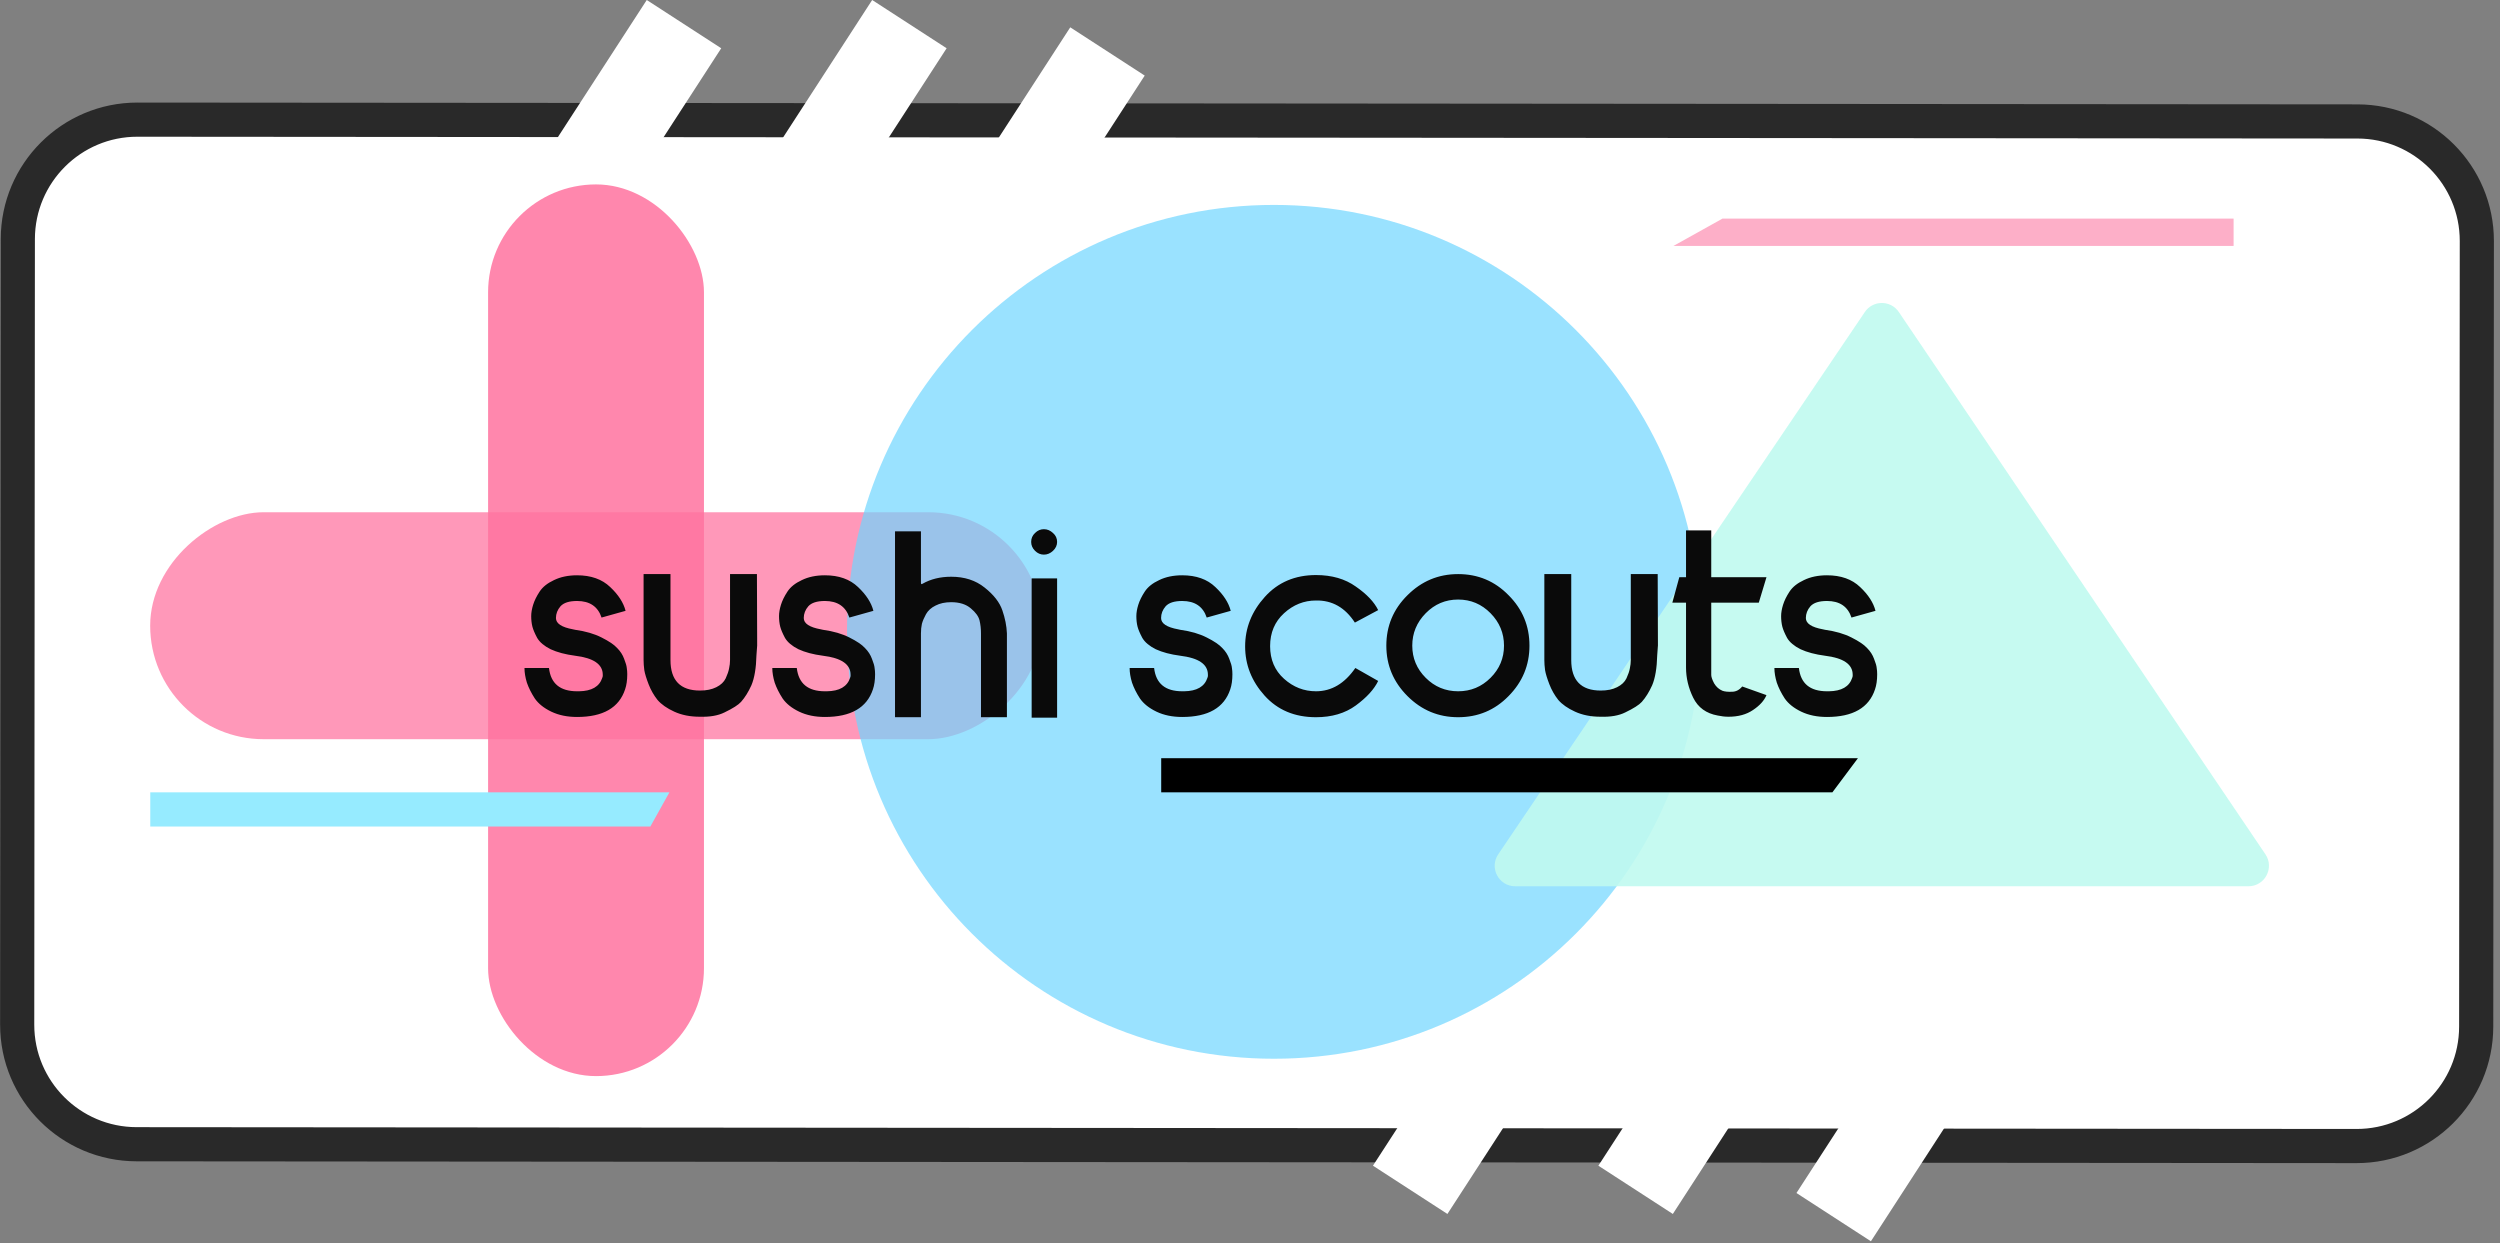 <svg width="366" height="182" viewBox="0 0 366 182" fill="none" xmlns="http://www.w3.org/2000/svg">
<rect x="0" y="0" width="366" height="182" fill="#808080" stroke="none"/>
<path d="M2.61 35.002C2.618 25.337 10.459 17.508 20.124 17.516L345.123 17.78C354.788 17.788 362.617 25.63 362.609 35.294L362.515 150.295C362.507 159.96 354.666 167.788 345.001 167.78L20.002 167.516C10.337 167.508 2.508 159.667 2.516 150.002L2.61 35.002Z" fill="white" stroke="#292929" stroke-width="5" stroke-linejoin="round"/>
<rect x="94.686" width="12.991" height="27" transform="rotate(32.95 94.686 0)" fill="white"/>
<rect x="127.686" width="12.991" height="27" transform="rotate(32.95 127.686 0)" fill="white"/>
<rect x="156.686" y="4" width="12.991" height="27" transform="rotate(32.95 156.686 4)" fill="white"/>
<rect x="215.686" y="148" width="12.991" height="27" transform="rotate(32.95 215.686 148)" fill="white"/>
<rect x="248.686" y="148" width="12.991" height="27" transform="rotate(32.95 248.686 148)" fill="white"/>
<rect x="277.686" y="152" width="12.991" height="27" transform="rotate(32.95 277.686 152)" fill="white"/>
<rect width="33.227" height="130.529" rx="16.613" transform="matrix(0 -1 1 0 21.986 108.218)" fill="#FF7FA8" fill-opacity="0.8"/>
<rect x="103.061" y="157.542" width="31.605" height="130.543" rx="15.803" transform="rotate(-180 103.061 157.542)" fill="#FF729F" fill-opacity="0.85"/>
<path d="M249 92.5C249 127.018 221.018 155 186.5 155C151.982 155 124 127.018 124 92.5C124 57.982 151.982 30 186.5 30C221.018 30 249 57.982 249 92.5Z" fill="#6FD6FF" fill-opacity="0.7"/>
<path d="M273.015 45.676C274.204 43.917 276.796 43.917 277.985 45.676L331.659 125.07C333.006 127.062 331.578 129.75 329.173 129.75H221.827C219.422 129.75 217.994 127.062 219.341 125.07L273.015 45.676Z" fill="#C0FAF0" fill-opacity="0.9"/>
<path d="M22 116H98L95.215 121H22V116Z" fill="#96EBFF"/>
<path d="M327 36L245 36L252.175 32L327 32V36Z" fill="#FDAFC8"/>
<path d="M170.5 111.5H271.002L268.011 115.5H170.5V111.5Z" fill="black" stroke="black"/>
<path d="M84.483 84.223C86.522 84.223 88.139 84.797 89.334 85.945C90.53 87.07 91.28 88.231 91.584 89.426L88.069 90.41C87.53 88.793 86.334 87.984 84.483 87.984C83.334 87.984 82.526 88.242 82.057 88.758C81.612 89.273 81.389 89.848 81.389 90.481C81.389 91.277 82.221 91.828 83.885 92.133L84.202 92.203C85.725 92.414 87.014 92.789 88.069 93.328C89.147 93.867 89.909 94.383 90.354 94.875C90.823 95.344 91.162 95.871 91.374 96.457C91.608 97.043 91.737 97.488 91.76 97.793C91.807 98.074 91.831 98.379 91.831 98.707C91.831 99.574 91.725 100.312 91.514 100.922C90.624 103.617 88.28 104.965 84.483 104.965C83.053 104.965 81.799 104.707 80.721 104.191C79.643 103.676 78.834 103.031 78.295 102.258C77.78 101.461 77.393 100.688 77.135 99.938C76.901 99.164 76.784 98.449 76.784 97.793H80.37C80.627 100.066 81.999 101.203 84.483 101.203H84.764C86.616 101.18 87.752 100.523 88.174 99.234C88.221 99.117 88.245 99.035 88.245 98.988V98.777C88.245 97.254 86.897 96.328 84.202 96C82.772 95.812 81.577 95.496 80.616 95.051C79.678 94.582 79.022 94.031 78.647 93.398C78.295 92.742 78.061 92.191 77.944 91.746C77.827 91.277 77.768 90.762 77.768 90.199C77.768 89.707 77.862 89.156 78.049 88.547C78.237 87.938 78.553 87.293 78.999 86.613C79.444 85.934 80.147 85.371 81.108 84.926C82.069 84.457 83.194 84.223 84.483 84.223ZM94.221 96.633V84.047H98.159V96.633C98.159 99.609 99.6 101.098 102.483 101.098C103.42 101.098 104.217 100.934 104.873 100.605C105.53 100.277 105.987 99.844 106.245 99.305C106.502 98.742 106.666 98.262 106.737 97.863C106.83 97.441 106.877 97.031 106.877 96.633V84.047H110.815L110.85 94.488C110.827 94.887 110.791 95.367 110.745 95.93C110.698 97.805 110.452 99.269 110.006 100.324C109.561 101.309 109.057 102.117 108.495 102.75C108.096 103.195 107.288 103.711 106.069 104.297C105.131 104.766 103.924 104.977 102.448 104.93C101.041 104.93 99.799 104.684 98.721 104.191C97.643 103.699 96.823 103.125 96.26 102.469C95.721 101.789 95.287 101.027 94.959 100.184C94.631 99.34 94.42 98.648 94.327 98.109C94.256 97.57 94.221 97.078 94.221 96.633ZM120.764 84.223C122.803 84.223 124.42 84.797 125.616 85.945C126.811 87.07 127.561 88.231 127.866 89.426L124.35 90.41C123.811 88.793 122.616 87.984 120.764 87.984C119.616 87.984 118.807 88.242 118.338 88.758C117.893 89.273 117.67 89.848 117.67 90.481C117.67 91.277 118.502 91.828 120.166 92.133L120.483 92.203C122.006 92.414 123.295 92.789 124.35 93.328C125.428 93.867 126.19 94.383 126.635 94.875C127.104 95.344 127.444 95.871 127.655 96.457C127.889 97.043 128.018 97.488 128.041 97.793C128.088 98.074 128.112 98.379 128.112 98.707C128.112 99.574 128.006 100.312 127.795 100.922C126.905 103.617 124.561 104.965 120.764 104.965C119.334 104.965 118.08 104.707 117.002 104.191C115.924 103.676 115.116 103.031 114.577 102.258C114.061 101.461 113.674 100.688 113.416 99.938C113.182 99.164 113.065 98.449 113.065 97.793H116.651C116.909 100.066 118.28 101.203 120.764 101.203H121.045C122.897 101.18 124.034 100.523 124.455 99.234C124.502 99.117 124.526 99.035 124.526 98.988V98.777C124.526 97.254 123.178 96.328 120.483 96C119.053 95.812 117.858 95.496 116.897 95.051C115.959 94.582 115.303 94.031 114.928 93.398C114.577 92.742 114.342 92.191 114.225 91.746C114.108 91.277 114.049 90.762 114.049 90.199C114.049 89.707 114.143 89.156 114.33 88.547C114.518 87.938 114.834 87.293 115.28 86.613C115.725 85.934 116.428 85.371 117.389 84.926C118.35 84.457 119.475 84.223 120.764 84.223ZM131.03 105V77.789H134.827V85.312C134.827 85.523 134.909 85.57 135.073 85.453C136.268 84.773 137.663 84.434 139.256 84.434C141.202 84.434 142.83 84.961 144.143 86.016C145.479 87.07 146.346 88.184 146.745 89.356C147.143 90.504 147.366 91.629 147.413 92.731V105H143.616V92.731C143.616 92.051 143.545 91.418 143.405 90.832C143.264 90.246 142.842 89.66 142.139 89.074C141.436 88.465 140.475 88.16 139.256 88.16C138.366 88.16 137.604 88.324 136.971 88.652C136.338 88.957 135.87 89.379 135.565 89.918C135.284 90.434 135.084 90.902 134.967 91.324C134.873 91.746 134.827 92.215 134.827 92.731V105H131.03ZM154.163 78.035C154.561 78.387 154.76 78.82 154.76 79.336C154.76 79.828 154.561 80.262 154.163 80.637C153.764 81.012 153.319 81.199 152.827 81.199C152.334 81.199 151.901 81.012 151.526 80.637C151.151 80.262 150.963 79.828 150.963 79.336C150.963 78.82 151.151 78.387 151.526 78.035C151.901 77.66 152.334 77.473 152.827 77.473C153.319 77.473 153.764 77.66 154.163 78.035ZM154.76 84.68V105.07H151.034V84.68H154.76ZM173.077 84.223C175.116 84.223 176.733 84.797 177.928 85.945C179.123 87.07 179.873 88.231 180.178 89.426L176.663 90.41C176.123 88.793 174.928 87.984 173.077 87.984C171.928 87.984 171.12 88.242 170.651 88.758C170.205 89.273 169.983 89.848 169.983 90.481C169.983 91.277 170.815 91.828 172.479 92.133L172.795 92.203C174.319 92.414 175.608 92.789 176.663 93.328C177.741 93.867 178.502 94.383 178.948 94.875C179.416 95.344 179.756 95.871 179.967 96.457C180.202 97.043 180.33 97.488 180.354 97.793C180.401 98.074 180.424 98.379 180.424 98.707C180.424 99.574 180.319 100.312 180.108 100.922C179.217 103.617 176.873 104.965 173.077 104.965C171.647 104.965 170.393 104.707 169.315 104.191C168.237 103.676 167.428 103.031 166.889 102.258C166.373 101.461 165.987 100.688 165.729 99.938C165.495 99.164 165.377 98.449 165.377 97.793H168.963C169.221 100.066 170.592 101.203 173.077 101.203H173.358C175.209 101.18 176.346 100.523 176.768 99.234C176.815 99.117 176.838 99.035 176.838 98.988V98.777C176.838 97.254 175.491 96.328 172.795 96C171.366 95.812 170.17 95.496 169.209 95.051C168.272 94.582 167.616 94.031 167.241 93.398C166.889 92.742 166.655 92.191 166.538 91.746C166.42 91.277 166.362 90.762 166.362 90.199C166.362 89.707 166.455 89.156 166.643 88.547C166.83 87.938 167.147 87.293 167.592 86.613C168.038 85.934 168.741 85.371 169.702 84.926C170.663 84.457 171.788 84.223 173.077 84.223ZM201.764 99.691C201.178 100.91 200.088 102.105 198.495 103.277C196.924 104.426 194.979 105 192.659 105C189.541 105 187.034 103.945 185.135 101.836C183.237 99.727 182.288 97.324 182.288 94.629C182.288 91.934 183.248 89.519 185.17 87.387C187.092 85.254 189.588 84.188 192.659 84.188C194.979 84.188 196.924 84.75 198.495 85.875C200.088 86.977 201.178 88.125 201.764 89.32L198.354 91.148C196.924 88.945 195.026 87.867 192.659 87.914C190.901 87.914 189.342 88.535 187.983 89.777C186.623 91.019 185.944 92.625 185.944 94.594C185.944 96.562 186.623 98.156 187.983 99.375C189.342 100.594 190.901 101.203 192.659 101.203C194.932 101.203 196.854 100.066 198.424 97.793L201.764 99.691ZM220.854 87.141C222.893 89.18 223.913 91.641 223.913 94.523C223.913 97.383 222.893 99.844 220.854 101.906C218.838 103.969 216.377 105 213.471 105C210.588 105 208.116 103.969 206.053 101.906C203.991 99.844 202.959 97.383 202.959 94.523C202.959 91.641 203.991 89.18 206.053 87.141C208.116 85.078 210.588 84.047 213.471 84.047C216.377 84.047 218.838 85.078 220.854 87.141ZM208.725 99.234C210.038 100.547 211.62 101.203 213.471 101.203C215.323 101.203 216.905 100.547 218.217 99.234C219.53 97.922 220.186 96.352 220.186 94.523C220.186 92.695 219.53 91.113 218.217 89.777C216.905 88.441 215.323 87.773 213.471 87.773C211.62 87.773 210.038 88.441 208.725 89.777C207.413 91.113 206.756 92.695 206.756 94.523C206.756 96.352 207.413 97.922 208.725 99.234ZM226.092 96.633V84.047H230.03V96.633C230.03 99.609 231.471 101.098 234.354 101.098C235.291 101.098 236.088 100.934 236.745 100.605C237.401 100.277 237.858 99.844 238.116 99.305C238.373 98.742 238.538 98.262 238.608 97.863C238.702 97.441 238.748 97.031 238.748 96.633V84.047H242.686L242.721 94.488C242.698 94.887 242.663 95.367 242.616 95.93C242.569 97.805 242.323 99.269 241.877 100.324C241.432 101.309 240.928 102.117 240.366 102.75C239.967 103.195 239.159 103.711 237.94 104.297C237.002 104.766 235.795 104.977 234.319 104.93C232.913 104.93 231.67 104.684 230.592 104.191C229.514 103.699 228.694 103.125 228.131 102.469C227.592 101.789 227.159 101.027 226.83 100.184C226.502 99.34 226.291 98.648 226.198 98.109C226.127 97.57 226.092 97.078 226.092 96.633ZM246.834 97.723V77.648H250.526V98.812C250.526 99.094 250.666 99.504 250.948 100.043C251.252 100.559 251.663 100.922 252.178 101.133C252.506 101.25 252.963 101.297 253.549 101.273C254.135 101.273 254.639 101.016 255.061 100.5L258.612 101.766C258.284 102.562 257.627 103.289 256.643 103.945C255.682 104.602 254.487 104.93 253.057 104.93C252.541 104.93 252.014 104.871 251.475 104.754C249.788 104.449 248.592 103.582 247.889 102.152C247.186 100.723 246.834 99.246 246.834 97.723ZM250.526 88.231V84.504H258.612L257.487 88.231H250.526ZM244.83 88.231L245.85 84.504H246.834V88.231H244.83ZM267.471 84.223C269.51 84.223 271.127 84.797 272.323 85.945C273.518 87.07 274.268 88.231 274.573 89.426L271.057 90.41C270.518 88.793 269.323 87.984 267.471 87.984C266.323 87.984 265.514 88.242 265.045 88.758C264.6 89.273 264.377 89.848 264.377 90.481C264.377 91.277 265.209 91.828 266.873 92.133L267.19 92.203C268.713 92.414 270.002 92.789 271.057 93.328C272.135 93.867 272.897 94.383 273.342 94.875C273.811 95.344 274.151 95.871 274.362 96.457C274.596 97.043 274.725 97.488 274.748 97.793C274.795 98.074 274.819 98.379 274.819 98.707C274.819 99.574 274.713 100.312 274.502 100.922C273.612 103.617 271.268 104.965 267.471 104.965C266.041 104.965 264.788 104.707 263.709 104.191C262.631 103.676 261.823 103.031 261.284 102.258C260.768 101.461 260.381 100.688 260.123 99.938C259.889 99.164 259.772 98.449 259.772 97.793H263.358C263.616 100.066 264.987 101.203 267.471 101.203H267.752C269.604 101.18 270.741 100.523 271.163 99.234C271.209 99.117 271.233 99.035 271.233 98.988V98.777C271.233 97.254 269.885 96.328 267.19 96C265.76 95.812 264.565 95.496 263.604 95.051C262.666 94.582 262.01 94.031 261.635 93.398C261.284 92.742 261.049 92.191 260.932 91.746C260.815 91.277 260.756 90.762 260.756 90.199C260.756 89.707 260.85 89.156 261.038 88.547C261.225 87.938 261.541 87.293 261.987 86.613C262.432 85.934 263.135 85.371 264.096 84.926C265.057 84.457 266.182 84.223 267.471 84.223Z" fill="#0A0A0A"/>
</svg>
